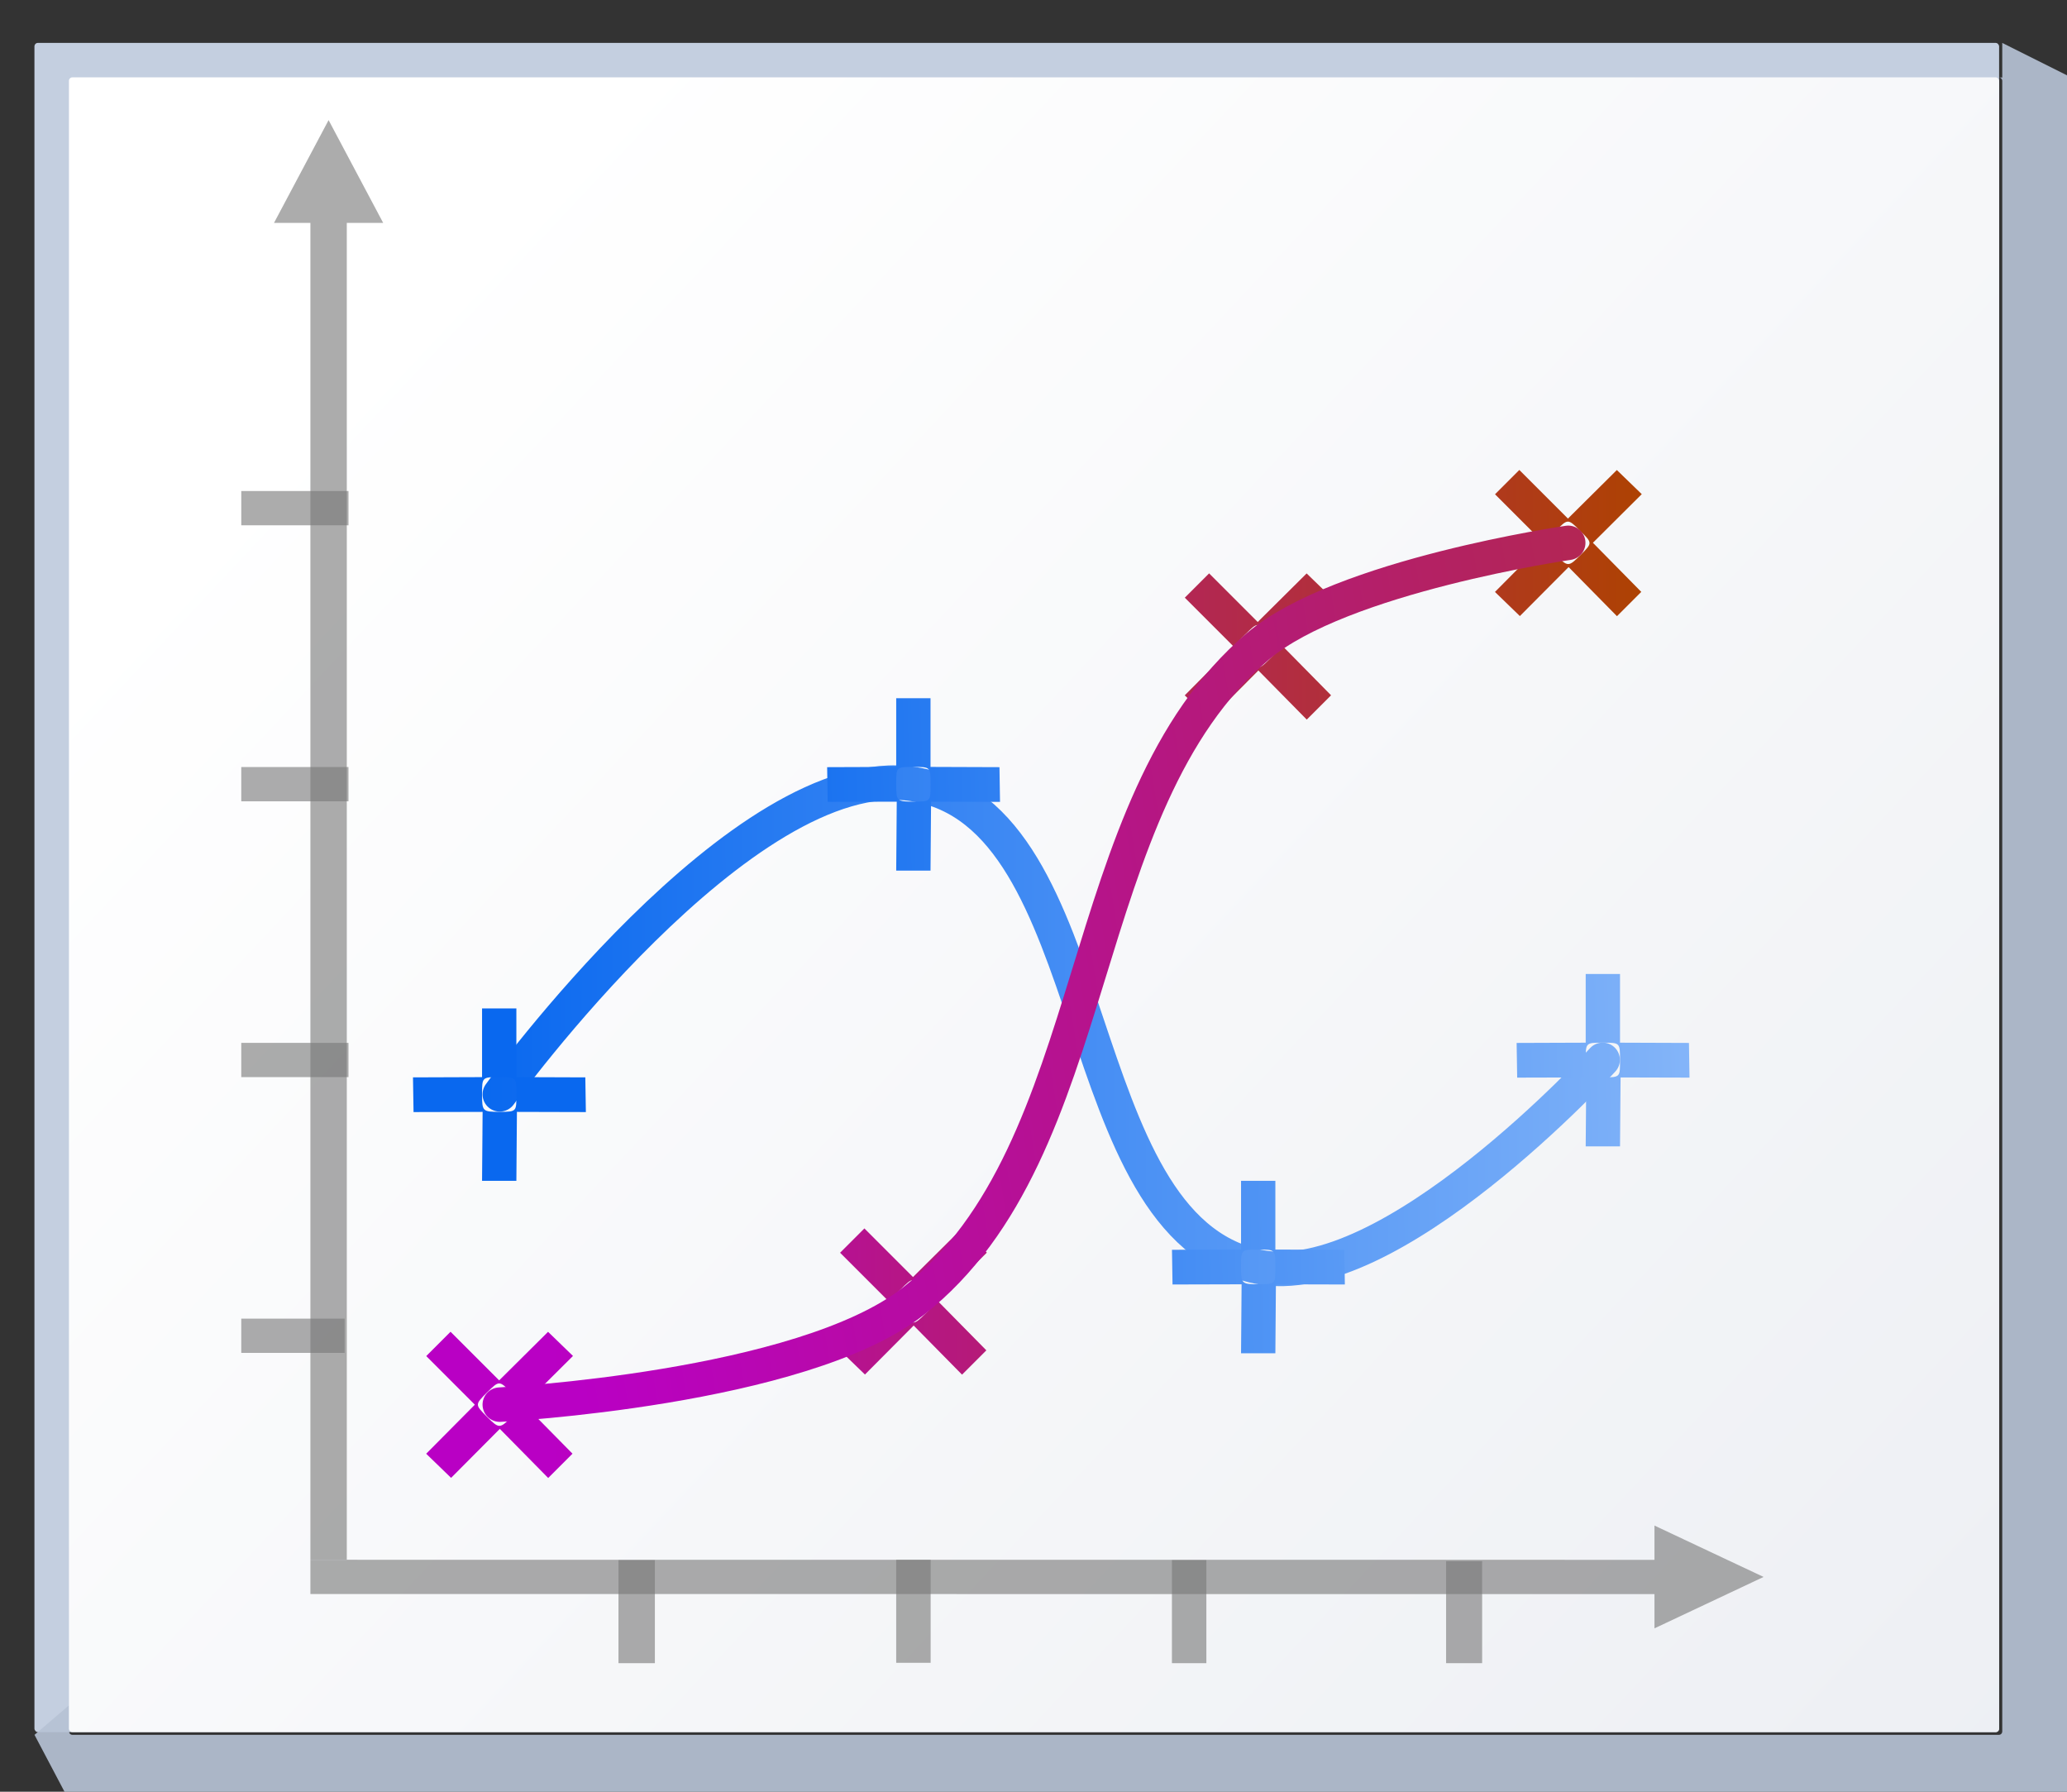 <svg height="52" viewBox="0 0 15.875 13.758" width="60" xmlns="http://www.w3.org/2000/svg" xmlns:xlink="http://www.w3.org/1999/xlink"><rect x="0" y="0" width="15.875" height="13.758" fill="#333333" stroke="none"/><linearGradient id="a" gradientUnits="userSpaceOnUse" x1="11.288" x2="33.302" xlink:href="#b" y1="285.711" y2="285.147"/><linearGradient id="b"><stop offset="0" stop-color="#0968ef"/><stop offset="1" stop-color="#aecffc"/></linearGradient><linearGradient id="c" gradientUnits="userSpaceOnUse" x1="11.299" x2="33.313" xlink:href="#b" y1="285.712" y2="285.148"/><linearGradient id="d" gradientUnits="userSpaceOnUse" x1="11.288" x2="33.302" xlink:href="#b" y1="285.711" y2="285.147"/><linearGradient id="e" gradientUnits="userSpaceOnUse" x1="11.288" x2="33.302" xlink:href="#b" y1="285.711" y2="285.147"/><linearGradient id="f"><stop offset="0" stop-color="#b900c4"/><stop offset="1" stop-color="#ae4300"/></linearGradient><linearGradient id="g" gradientTransform="matrix(.634 -.634 .634 .634 -184.718 133.713)" gradientUnits="userSpaceOnUse" x1="31.151" x2="45.398" xlink:href="#f" y1="274.499" y2="288.746"/><linearGradient id="h" gradientTransform="matrix(.634 -.634 .634 .634 -172.296 121.296)" gradientUnits="userSpaceOnUse" x1="11.559" x2="25.806" xlink:href="#f" y1="274.495" y2="288.742"/><linearGradient id="i" gradientTransform="matrix(.634 -.634 .634 .634 -177.94 132.021)" gradientUnits="userSpaceOnUse" x1="24.47" x2="38.717" xlink:href="#f" y1="270.488" y2="284.735"/><linearGradient id="j" gradientTransform="matrix(.634 -.634 .634 .634 -167.216 119.603)" gradientUnits="userSpaceOnUse" x1="6.216" x2="20.463" xlink:href="#f" y1="271.824" y2="286.071"/><linearGradient id="k" gradientUnits="userSpaceOnUse" x1="4.515" x2="40.639" y1="274.423" y2="308.289"><stop offset="0" stop-color="#fff"/><stop offset="1" stop-color="#e6e9ef"/></linearGradient><linearGradient id="l" gradientUnits="userSpaceOnUse" x1="7.799" x2="34.995" xlink:href="#b" y1="284.119" y2="284.018"/><linearGradient id="m" gradientUnits="userSpaceOnUse" spreadMethod="pad" x1="8.12" x2="39.943" xlink:href="#f" y1="281.543" y2="276.434"/><g transform="matrix(.469 0 0 .469 0 -125.463)"><rect fill="#c4cfe0" height="27.657" rx=".055" ry=".058" width="32.173" x=".564" y="268.214"/><path d="m123.73 2.201v2.135c-.067 0-.135-0-.201 0 .112.003.201.096.201.213v101.971c0 .118-.091.213-.205.213h-119.053c-.114 0-.207-.095-.207-.213v-1.613l-2.133 1.828 2.133 4.043.215.223h123.305l.213-.223v-106.221l-.213-.221h.213z" fill="#b6c2d4" fill-opacity=".917" transform="matrix(.265 0 0 .265 0 267.631)"/><rect fill="url(#k)" height="27.093" rx=".055" ry=".057" width="31.608" x="1.129" y="268.778"/><path d="m5.381 269.478-.298.561-.596 1.122h.596l-0 21.887h.596l0-21.887h.596l-.596-1.122z" fill="#797979" opacity=".614"/><g fill="#787878" fill-opacity=".616"><path d="m3.951 289.101h1.693v.561h-1.693z"/><path d="m3.951 284.586h1.756v.561h-1.756z"/><path d="m3.951 280.07h1.756v.561h-1.756z"/></g><path d="m28.88 293.33-.596.281-1.191.561v-.561l-22.01-.001v-.561l22.01.001v-.561l1.191.561z" fill="#797979" opacity=".614"/><g fill="#787878" fill-opacity=".616"><g transform="matrix(0 -1 -1 0 0 0)"><path d="m-294.742-10.724h1.687v.596h-1.687z"/><path d="m-294.742-19.755h1.687v.564h-1.687z"/><path d="m-294.742-24.271h1.671v.59h-1.671z"/><path d="m-294.736-15.24h1.687v.564h-1.687z"/></g><path d="m3.951 275.551h1.756v.561h-1.756z"/></g><path d="m8.184 285.429s3.984-5.511 6.773-5.08c3.199.495 2.475 7.243 5.644 7.902 2.148.447 5.644-3.387 5.644-3.387" fill="none" stroke="url(#l)" stroke-linecap="round" stroke-linejoin="round" stroke-width=".564"/><g stroke-width=".506" transform="matrix(1 0 0 1 .001 .005)"><path d="m20.322 286.84v1.125l-1.131.004.009.568 1.131-.003-.009 1.129h.562l.009-1.129 1.129.003-.009-.568-1.129-.004v-1.125zm.281 1.125c.281 0 .281 0 .281.281 0 .281.009.287-.272.287-.281 0-.29-.006-.29-.287 0-.281 0-.281.281-.281z" fill="url(#a)"/><path d="m25.966 283.453v1.125l-1.131.004.009.568 1.131-.003-.009 1.129h.562l.009-1.129 1.129.003-.009-.568-1.129-.004v-1.125zm.281 1.125c.281 0 .281 0 .281.281 0 .281.009.287-.272.287-.281 0-.29-.006-.29-.287 0-.281 0-.281.281-.281z" fill="url(#c)"/><path d="m14.675 278.938v1.125l-1.131.004.009.568 1.131-.003-.009 1.129h.562l.009-1.129 1.129.003-.009-.568-1.129-.004v-1.125zm.281 1.125c.281 0 .281 0 .281.281 0 .281.009.287-.272.287-.281 0-.29-.006-.29-.287 0-.281 0-.281.281-.281z" fill="url(#d)"/><path d="m7.893 284.017v1.125l-1.131.004.009.568 1.131-.003-.009 1.129h.562l.009-1.129 1.129.003-.009-.568-1.129-.004v-1.125zm.281 1.125c.281 0 .281 0 .281.281 0 .281.009.287-.272.287-.281 0-.29-.006-.29-.287 0-.281 0-.281.281-.281z" fill="url(#e)"/><path d="m6.979 289.709.796.796-.797.803.408.395.798-.802.792.804.398-.398-.792-.804.8-.796-.408-.395-.801.795-.796-.796zm.995.597c.199-.199.199-.199.398 0 .199.199.209.197.01.395-.199.199-.209.201-.408.002-.199-.199-.199-.199-0-.398z" fill="url(#g)"/><path d="m19.401 277.292.796.796-.797.803.408.395.798-.802.792.804.398-.398-.792-.804.8-.796-.408-.395-.801.795-.796-.796zm.995.597c.199-.199.199-.199.398 0 .199.199.209.197.01.395-.199.199-.209.201-.408.002-.199-.199-.199-.199-0-.398z" fill="url(#h)"/><path d="m13.756 288.017.796.796-.797.803.408.395.798-.802.792.804.398-.398-.792-.804.8-.796-.408-.395-.801.795-.796-.796zm.995.597c.199-.199.199-.199.398 0 .199.199.209.197.01.395-.199.199-.209.201-.408.002-.199-.199-.199-.199-0-.398z" fill="url(#i)"/><path d="m24.481 275.599.796.796-.797.803.408.395.798-.802.792.804.398-.398-.792-.804.8-.796-.408-.395-.801.795-.796-.796zm.995.597c.199-.199.199-.199.398 0 .199.199.209.197.01.395-.199.199-.209.201-.408.002-.199-.199-.199-.199-0-.398z" fill="url(#j)"/></g><path d="m8.184 290.509s4.943-.256 6.773-1.693c3.177-2.495 2.565-8.109 5.644-10.724 1.361-1.155 5.08-1.693 5.08-1.693" fill="none" stroke="url(#m)" stroke-linecap="round" stroke-linejoin="round" stroke-width=".564"/></g></svg>